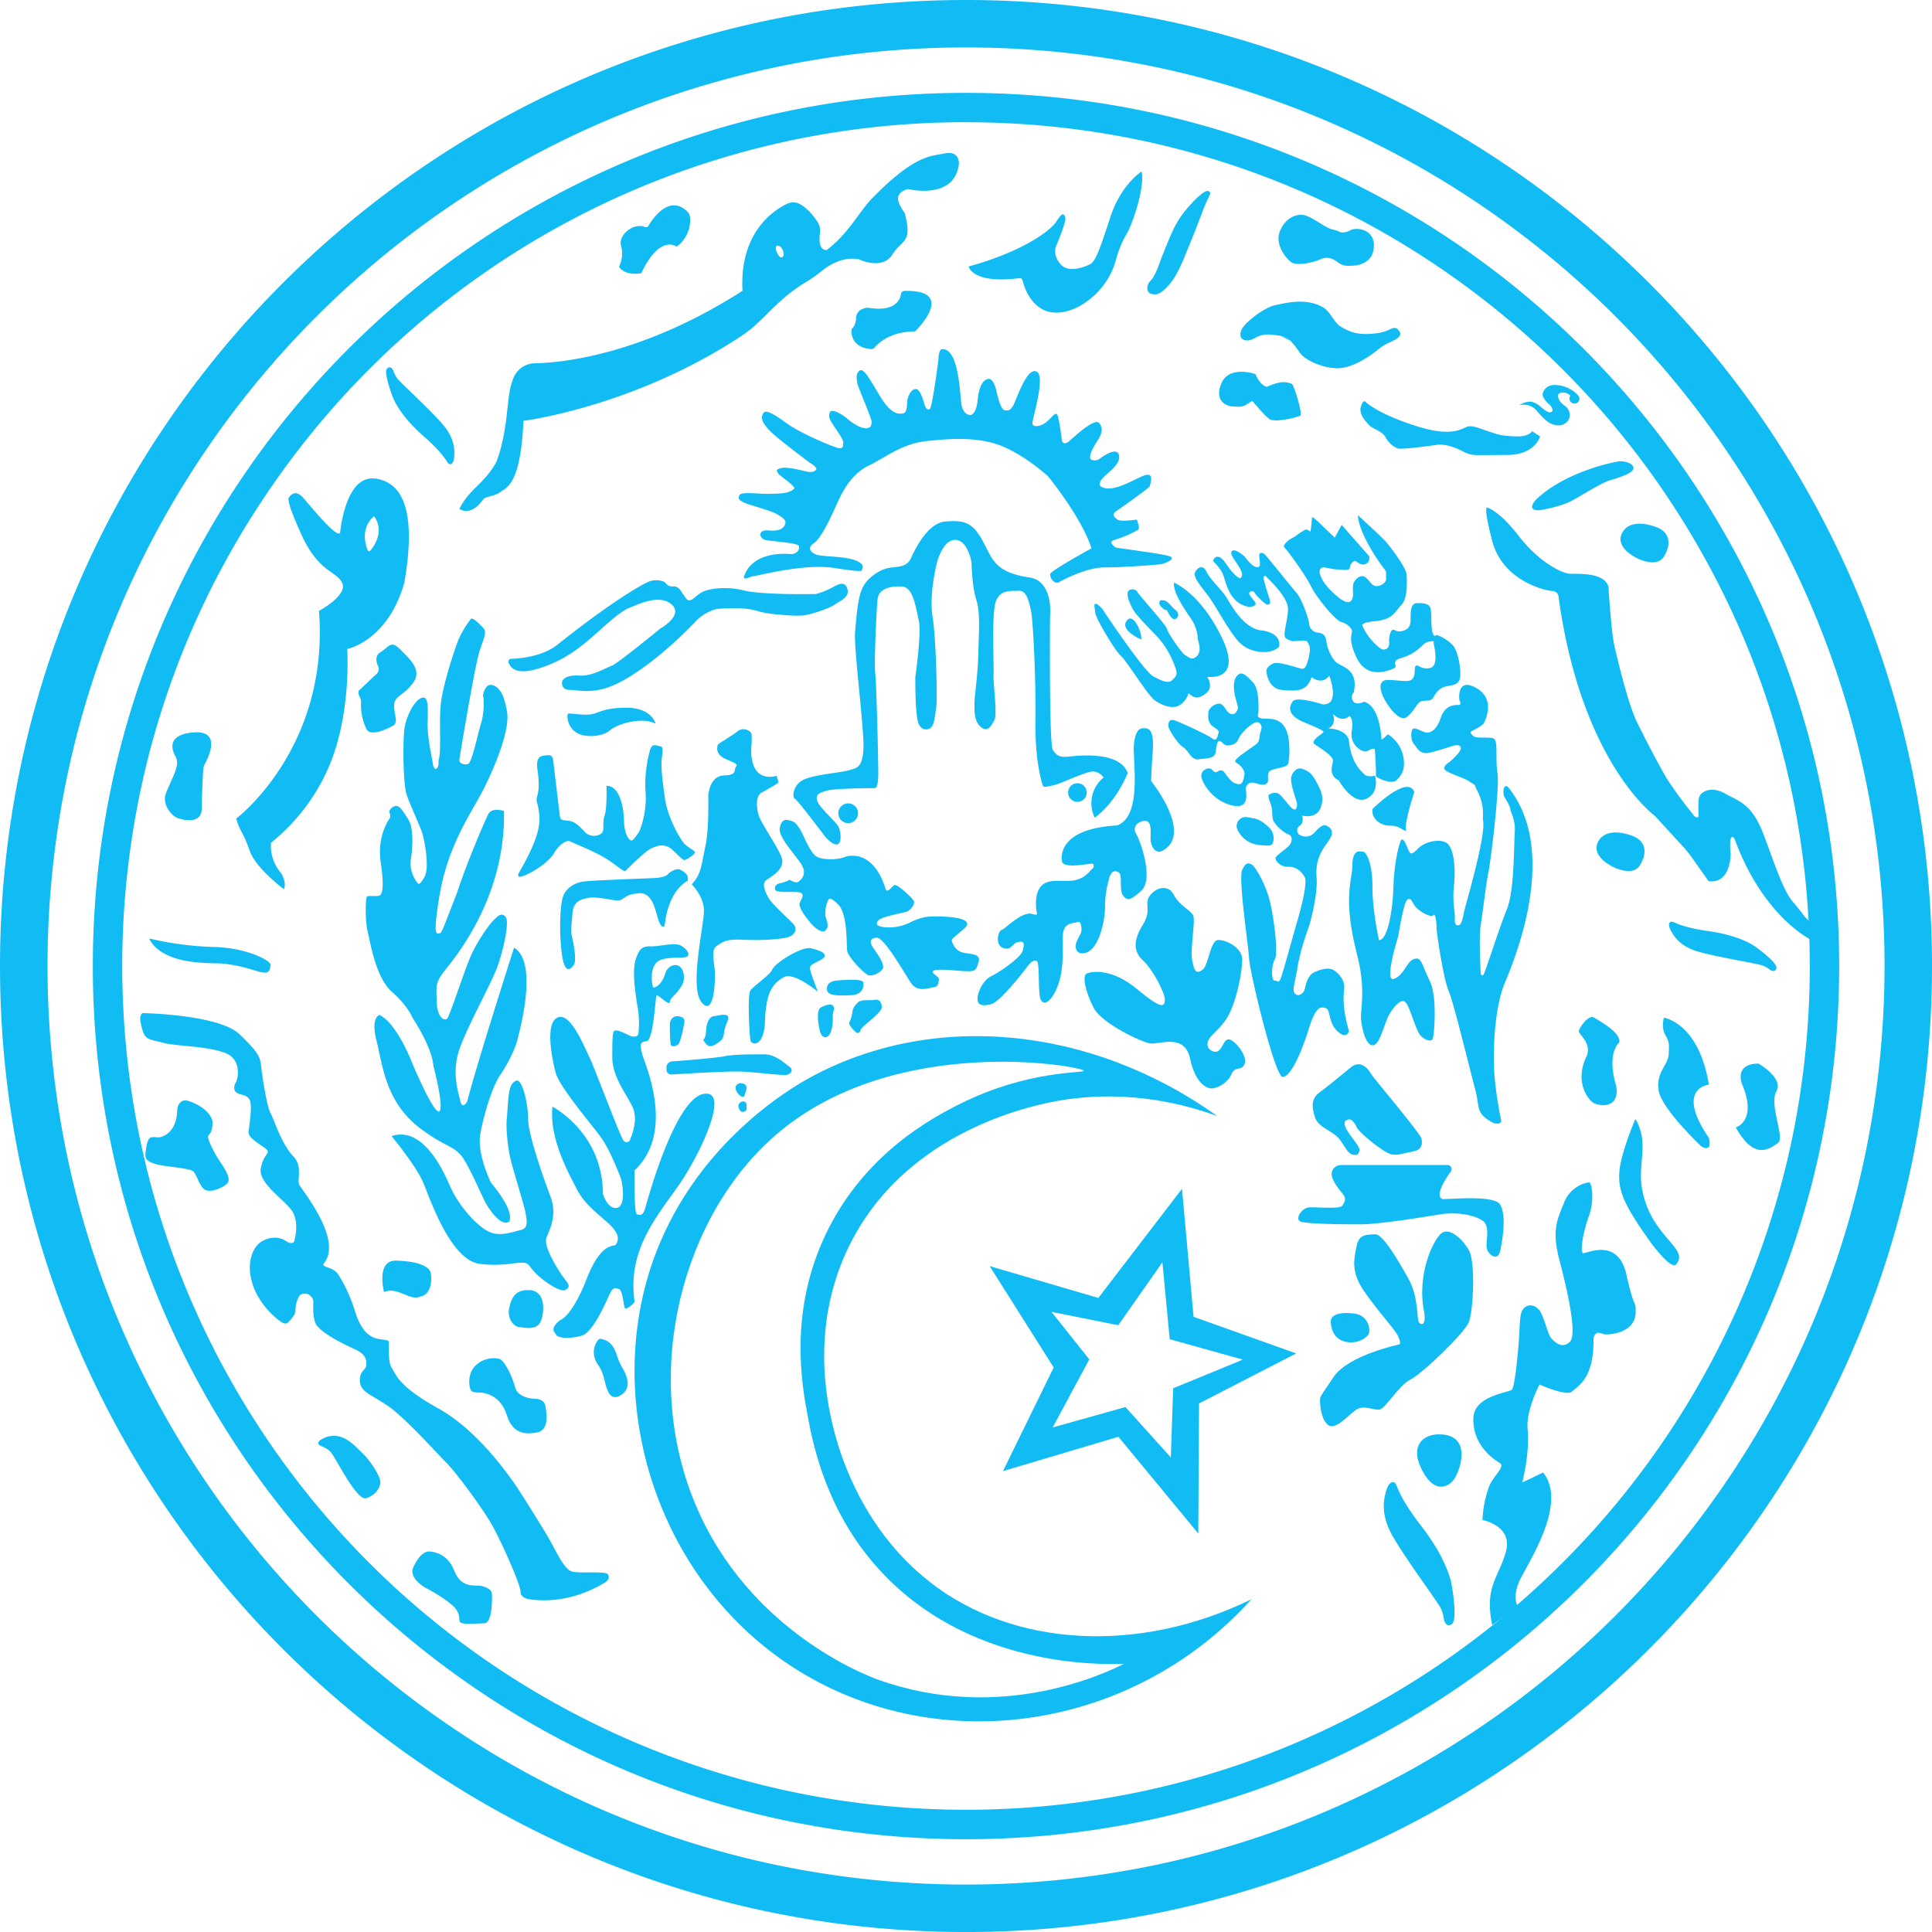 <svg id="Layer_1" data-name="Layer 1" xmlns="http://www.w3.org/2000/svg" viewBox="0 0 1017.8 1017.8"><defs><style>.cls-1,.cls-2{fill:#11bcf4;}.cls-2{stroke:#11bcf4;stroke-miterlimit:10;stroke-width:8px;}</style></defs><title>logoRebAlger</title><path class="cls-1" d="M772.48,255.8c-1.22-.8-3.33,1-4.17,1.64a42.65,42.65,0,0,0-5.36,5.22,52.26,52.26,0,0,0-8.45,11.75c-1.76,3.56-3.29,7.24-4.79,10.92-1.31,3.25-2.64,6.52-3.79,9.83,0,0-2,5.58-4.17,7.74a5.52,5.52,0,0,0-1.7,3.74c-.08,1.78.73,3.63,4.5,3.4,2-.12,4-2,5.34-3.29a30.49,30.49,0,0,0,4.94-6.36A81.85,81.85,0,0,0,760,289.46c2.21-5.38,4.42-10.76,6.52-16.17,1.57-4,3-8.13,4.77-12.12.15-.34.31-.69.48-1,1.65-3.22,1.85-3.62.75-4.33" transform="translate(-135.63 -155)"/><path class="cls-1" d="M737,245.36s-10.75,6.74-16.35,23.81-7.45,22.41-10.32,24.81c0,0-11,6-16,.21s-1.88-10.59-1.88-10.59,4.36-10.56,4.43-13.14-1.4-2.51-1.4-2.51-.57-.58-3.33,3.73c-3.22,5-17.82,15.85-46.22,23.7,0,0,1.61,9.46,27.32,6.08.91.21,1.4,2.36,1.4,2.36S680.08,327.54,703,317a41,41,0,0,0,13.94-11.7,38.9,38.9,0,0,0,6.62-13.57,57.94,57.94,0,0,1,4.93-12.38c3.23-4.52,10.5-25.6,8.53-34" transform="translate(-135.63 -155)"/><path class="cls-1" d="M610.28,309.9c-.5,3.14-3.23,9.53-17.23,7.24a1.7,1.7,0,0,0-.45,0c-1.18.07-6,.7-6,5.86a1.53,1.53,0,0,1,0,.3c-.41,2.72-1.21,3.91-1.76,4.42a2,2,0,0,0-.66,1.41c-.06,2.55.76,9,10.39,9.77a2,2,0,0,0,1.69-.72c1.84-2.2,8.08-8.31,20.62-8.57a2,2,0,0,0,1.43-.61c3.4-3.54,19.24-21.26-6.06-20.76a2,2,0,0,0-2,1.68" transform="translate(-135.63 -155)"/><path class="cls-1" d="M547.62,290.54c-1.34.91-3.81-4-3.22-5.44s2.58,0,2.58,0c1.72,2.27,2,4.52.64,5.44m85.14-54.64c-6.83,1.49-15.21.54-37.82,23.71-6.59,6.75-12,18.06-23.71,27.06,0,0-5,1.22-3.61-9.08a8.49,8.49,0,0,0-1.28-5.66c-3.47-5.37-6.88-8.07-9.35-9.43a7.31,7.31,0,0,0-6.66-.17c-7.19,3.42-25.16,15.09-23.55,45.88-53.35,34.2-96,37.93-109.45,38.17a12.26,12.26,0,0,0-10.94,7.15,33.56,33.56,0,0,0-2.38,8.29c-1.37,8.21-1.62,22.77-6.9,36.56-6.3,11.48-14,13.92-19.49,24.67,0,0,5.74,4.59,12.48-4.87,1.22-1.72,5.95-1.58,9.18-4s10.61-3.8,12.12-37.47c0,0,58.37-7.33,115-44.85,12.31-8.17,17.28-18.3,34.09-28.43a66.15,66.15,0,0,0,7.81-5.5c4-3.28,11.52-8,19.87-6.3,0,0,12.1,5.92,17.48-2.42s10.81-6,6.58-22c0,0-4.59-6-3.3-9s5.17-3.59,5.17-3.59,24.3,6,26.67-13.12c0,0,.86-7.53-8-5.59" transform="translate(-135.63 -155)"/><path class="cls-1" d="M492.07,284.94s-8.72-6.88-18.61,14c0,0-8.5,1.72-11.73-3.44a15.23,15.23,0,0,0,1.08-11c-1.61-5.9,6.84-12.39,12.61-9.9a1.44,1.44,0,0,0,1.8-.62c2.46-4.12,11.08-16.68,20.47-7.56a5,5,0,0,1,1.47,3.22,17.3,17.3,0,0,1-7.09,15.34" transform="translate(-135.63 -155)"/><path class="cls-1" d="M343,350.71a3.11,3.11,0,0,0-.27-.68c-.49-.86-1.69-2.48-3.22-.84-2,2.16,3.19,15.35,3.19,15.35s3.12,8.89,15.89,20.08,12.33,14.63,13.91,14.91,2.29-1.71,2.44-4.44.28-8-4.45-14.49-22.37-22.52-25.39-26a13.09,13.09,0,0,1-2.1-3.93" transform="translate(-135.63 -155)"/><path class="cls-1" d="M1067.64,665.63a2.71,2.71,0,0,0,.6.42c.88.46,2.79,1.17,3.23-1.07.58-2.92-11-11.21-11-11.21s-7.48-5.8-24.56-8.22-18.56-5.57-20.08-4.94-1.06,2.72.28,5.1,4.08,6.95,11.66,9.8,31.49,6.7,36,8a13,13,0,0,1,4,2.17" transform="translate(-135.63 -155)"/><path class="cls-1" d="M896.24,1007.61a3.89,3.89,0,0,0,.19,1c.41,1.25,1.57,3.68,4.05,2,3.25-2.24-.11-20.83-.11-20.83s-1.76-12.43-15.74-30.49S872.15,936.8,870.13,936s-3.52,1.6-4.45,5.1-2.54,10.36,2,20.06,23.72,35.44,26.8,40.75a16.93,16.93,0,0,1,1.74,5.7" transform="translate(-135.63 -155)"/><path class="cls-1" d="M331.51,444.07s-1.57,2.58-2.29.5c-4.52-11.83,3.44-17.64,3.44-17.64,6.17,8.39-1.15,17.14-1.15,17.14m1.58-36.93c-15.7-1.94-18.29,28.61-18.29,28.61-1.86,2.94-15.91-14.56-19.5-18.58s-6.06-1.91-7.13-.53c-.47.62-2.62.53,6.41,20.33S313.37,455.9,316,462.35s-12.33,14.48-12.33,14.48c5.59,72.29-43.57,109.4-43.57,109.4,1.8,6.87,3.28,6.1,7.16,17.16,3.15,9,17.91,20.05,17.91,20.05s1.72-2.79-1.29-8.28A21.88,21.88,0,0,1,278.38,599a104.12,104.12,0,0,0,31.84-43.32c10.61-27.82,8.31-58.8,8.31-58.8s21.37-4,30.12-35c6.17-35.71.15-52.85-15.56-54.78" transform="translate(-135.63 -155)"/><path class="cls-1" d="M334.05,510a3.39,3.39,0,0,0,.78-4c-1-2.17-1.85-5.47,1.27-7.43,4.95-3.13,5.38-6.46,10.54-1.3s11.51,10.87,6.57,17.54-9.47,6.67-9.9,11.18,2.36,9.58-.43,11.19-12.26,6.35-14.31,1.72a30,30,0,0,1-2.73-14.17,4.35,4.35,0,0,0-.51-2.15c-.62-1.18-1.41-3.14-.41-4,1.52-1.33,6.29-6,9.13-8.59" transform="translate(-135.63 -155)"/><path class="cls-1" d="M228.84,557.76a6.81,6.81,0,0,0-.8-4.33c-1.9-3.4-4.69-11.27,9.18-12.56,14.92-1.38,8.74,12.13,6.36,16.52a7.29,7.29,0,0,0-.88,3.09c-.23,3.88-.75,13.39-.75,20.19,0,8.61-9.18,6.49-12.76,5.31-2.46-.82-8.75-6.89-6-13.48,3-7.23,5-10.49,5.68-14.74" transform="translate(-135.63 -155)"/><path class="cls-1" d="M693.14,461.92s13.76-8,24.38-8,28.11-1.43,29.83-1.72,7.74-2.59,4.87-4-29.35-4.58-29.16-4.87-4.49-2.87,0-4a57.89,57.89,0,0,0,12-5.16c1.44-.86-.57-5.45-.57-5.45s-8.42,1.29-10.14,0-3.34-2.73-.65-4.48,17.75-12.52,17.64-13.05,2.69-7-1.94-6-18,10.65-24.2,5.81c0,0-1.07-1.9,1.94-4.77s9.32-7.17,7.88-11.76-10.18,2.3-10.18,2.3a4.44,4.44,0,0,1-4.15.43c-2.16-1,.42-5.88,3.29-10.33s2.15-6.74,1.29-8.17-1.9-4.54-16.69,9c-3.12,2.15-3.55-.7-3.55-.7s-1.45-12.63-2.58-13.76-3.17,2.31-6,4.41-6.94,2.69-6.94.21,7.48-25.76,1.83-27.27-11.13,18.18-12.53,18.94c-1.2,1.66-2.06,1.77-2.89,1.63s-2.76,1.91-5.61-11.21c-2-7.15-4.73-5.11-4.73-5.11s-3.87.43-4.89,10.76c-.65,7.26-3.45,8.12-3.88,8.07s-3.66-.27-4.62-5.33-1.18-30.35-10.5-29.36c-1.66.53-1.66,5.27-1.66,5.27s-3.28,25.92-4.68,26.35-2.09-.7-2.63-2.31-2.1-8.5-4.79-8.34-4.41,4.95-4.41,6.78-.16,5.81-2.15,6.08-6.08.86-11.83-8.61-8.82-15.38-11-14-1.66,4.62-1.23,6.83,7.76,18.91,7.54,20.34-.21,2.95-2.51,3.23-6.59-1.72-10-4.73-8.75-5.74-9.54-3.66-.29,3.52,1.58,6.38,5.66,8,5.52,9.69,0,3-2.08,2.86-20.08-7.6-27.54-13-11.4-7.6-12.62-5.37-.86,4.66,3.52,9.17,21.22,16.93,21.22,16.93,4.09,2.36,3.16,3.58-2.58,1.36-4.38,1.08-10.18-2.73-13.7-2-2.72,1.58-1.86,2.94,10.18,7.24,8.18,8.1c-1.94,2.08-6.24,2.44-9.83,2.51s1.51-.07-3.58.08-14.34-1.37-15.28.79.51,2.86,2.73,3.94,13.62,3.94,17.14,6,5,3.37,4.23,5.31-2.51,3.8-8.61,3.23-5.16,4.37-1.43,5.09,17.42,1.57,17.28,3.15c.9,2.47-2.15,4.34-4,4.23s-20.11-2.08-24.95,11.9c.1,2.27,2.9-.1,5.37-.32s26.36-6.67,41.95-4.3,14.63,1.72,15,.75,1.4-3-4.19-4.95-16.78-1.71-19.9-2.79-4.84-3.66-1.61-5.81,7.2-9.36,11.18-18.29,8.18-17.74,17.64-22.66c8.07-3.69,17.54-11.65,30.66-13.05s28.39-2.47,41,3.12S687.83,406,687.83,406s17.64,21.62,22.81,37.87c0,0-21.52,11.83-21.73,13.44s1.14,4.91,4.23,4.66" transform="translate(-135.63 -155)"/><path class="cls-1" d="M577.26,583.43a5.2,5.2,0,1,0,5.2-5.2,5.2,5.2,0,0,0-5.2,5.2" transform="translate(-135.63 -155)"/><path class="cls-1" d="M698.33,572.51a4.9,4.9,0,1,0,4.9-4.89,4.91,4.91,0,0,0-4.9,4.89" transform="translate(-135.63 -155)"/><path class="cls-1" d="M596.47,570.2s-20.36,0-25.09,1.29-6.46,2.37-5,5.92,9.46,10.29,10.9,13,1.72,7.89,0,9.18-5.45-1.86-7.32-4.3-14.2-18.93-15.63-19.51-1.15-7.74,5.31-10.32,18.14-3.3,22.84-4.59,7.27-1.44,8-10.76-5.23-53.92-4.37-62.53,1.29-17.21,3.87-22.8,9.25-9.68,13.55-10.54,9.68,0,12-5.17,9-18.71,18.28-19.36,14,.08,19.44,10.11,6.31,16.78,25.38,19.51c12.19,2.59,10.18,20.37,10.18,20.37s-.57,67,1.44,70.27,3.87,4.16,8.75,3.59,26.82-2.88,30.69,8.74c0,0-5.52,14.77-17.36,23.49A17.49,17.49,0,0,1,717,564.61s-2.58-4-7.1-3-16.57,6.56-18.93,7-5.7,1.61-6,.21-4.13-11.79-3.84-34-1.33-53.32-2.29-57.73-2.26-11.08-6.35-10.86-9.68-.86-12.15,5.38-1,34-1.29,38.5,2,21,.53,24-2.8,4.73-4.19,5-6.89-1.51-6.35-12c-.43-3.87,1.62-14.2,1.94-26.78s1.18-22.49-1.08-29.58-2.47-19.69-2.47-19.69-2-11.5-8.51-11.65-9.56,11.47-9.56,11.47-4.45,16.64-2.44,29.12,2.44,44.17,2,46.9S628,536.93,626,538.36a4,4,0,0,1-4.77.22,3.41,3.41,0,0,1-.72-.78c-.61-1-2.69-.67-2.69-26,0,0,3.41-23.59,1.8-30.16s-2.8-17.2-8.72-17.63-12.26,1.07-12.9,6.34-1.94,34.21-1.3,39.26,1.51,41.63,1.51,45.39.8,15.16-1.76,15.17" transform="translate(-135.63 -155)"/><path class="cls-1" d="M565.35,467.94s-28,.58-37.71-1.86-19.08-.94-22.38,1-4.73,4.2-6.45,4.2-2.59-2.56-3.3-3.21-2-4.68-5.59-4.1c-3.34-.06-2.8-1.88-4.95-2.69a10.72,10.72,0,0,0-8.12.38c-1.75.79-15.77,7.71-47.6,33-9.39,7.46-24.74,7.42-24.74,7.42a1.67,1.67,0,0,0-.75,2.52c1,1.78,3.06,6.13,14.63,2.85s20.11-9.14,27.21-15.16,15.92-14.85,21.62-17.1,16.13-7.32,22.37-1.62-6.13,12.58-6.13,12.58-22.37,18.4-25.6,19.58-10.43,5.6-16.78,5.17-8.5,1.5-9.14,2.79-.32,4.73,3.66,4.73,11.29,2.26,21.83-1.82,28-16.72,44.64-34.21a23.59,23.59,0,0,1,11.08-6.56s12.9-1.41,20.79.86a51.81,51.81,0,0,0,9,1.79c6.75.7,13.9,1.35,18.1.36,5.49-1.29,12.16-3.76,14.42-5.38s7.1-3.55,6.78-7-2.16-4.73-5.49-3.33a16.94,16.94,0,0,0-1.75.85,41.59,41.59,0,0,1-9.62,4" transform="translate(-135.63 -155)"/><path class="cls-1" d="M689.58,846.13l35.16,7L748,820l3.85,40.52,38.53,10.74-36.71,15.11-1.24,36.41-23.9-26.54L690.19,907l19.3-35.86Zm35.23,65.77,42.1,51,.39-68.55L818.49,868l-54.08-19.28-6.08-67.46-44.09,57.51L657,822l33.73,53.41L664,930Z" transform="translate(-135.63 -155)"/><path class="cls-1" d="M727.88,1031.46c-9.49,4.79-64.88,31.6-129.71,8.39-5.8-2.08-68.2-25.58-96.16-92.29C472.87,878,495.21,795.1,544.6,752.67c62.81-54,161.72-35.86,162-33.56.15,1.27-29.55-.44-65.18,17.42-14,7-49.87,25.66-70.34,67.77-20.36,41.88-12.91,81.1-9.68,98.09,2.72,14.28,9.56,48.08,36.14,78.09,47.4,53.52,119,51.48,130.36,51M625.27,988.22c-34.55-27-46.46-65.42-49.69-77.44-3.48-12.95-13.9-54.16,6.45-97.45,30.12-64.07,101.4-76.87,112.94-78.73,36.47-5.87,66.44,2.68,81.95,8.39-66.73-47.76-150.39-55.63-215.15-20-9,5-65.59,37.22-85.19,105.84-21.17,74.13,8.79,162.66,80,206.52,74.82,46.06,176.2,31.15,238.36-37.86-58.74,28.75-125,25.76-169.69-9.22" transform="translate(-135.63 -155)"/><path class="cls-1" d="M841.57,277.2s2,1,5.31-.86,13.48-.72,12.48,9.32S847,295,847,295s-3.58.43-6-1.43-5.74-3.87-9.75-2-12.48,3.59-15.35,1.58-8.75-9.32-6-16.35,9-9.61,13.34-8.32,10.61,6.46,14,7.31a17,17,0,0,1,4.3,1.44" transform="translate(-135.63 -155)"/><path class="cls-1" d="M871.12,327.86s3.76,2.26,1.5,4.63-6.45,2.84-10.65,6.37-13.44,9.87-21,10.08-18.18-4-20.76-8.49c-1.66-2.9-5.48-8-9.68-8.5s-8.6-1.83-13.55,1-6.78.54-7,.54-2.47-2.59,1-6.78,11.83-10.22,17-11.08c3.29-.55,15.59-4.3,24.85,1.4,3.88,2.39,5.55,8,9.35,10.22,5.49,3.22,9.79,4.3,17.75,3.44s8.39-3.55,11.19-2.8" transform="translate(-135.63 -155)"/><path class="cls-1" d="M841,348.94c-7.53.22-17.32-3.76-20.76-8.49-2-2.7-5.48-8-9.68-8.5" transform="translate(-135.63 -155)"/><path class="cls-1" d="M795.68,366.55s7.25,8.92,9.47,9.61c3.94,1.22,14.05-1.43,15.49-2.15s-3.45-16.64-4.45-16.78-4-2.73-13.2,1.57c-3.72-.86-6-6.73-6-6.73s-13.77-4.88-17.92,4.87,3.29,12.56,7.19,12.2h.23c5.78,1.07,7.77-3.6,9.21-2.6" transform="translate(-135.63 -155)"/><path class="cls-1" d="M644.53,203.92c-254,0-460,205.94-460,460s205.94,460,460,460,460-205.94,460-460-205.94-460-460-460m0,15.49a447.26,447.26,0,0,1,89.59,9A441.88,441.88,0,0,1,893,295.31,445.83,445.83,0,0,1,1054.1,490.89,442.38,442.38,0,0,1,1080,574.31a448.51,448.51,0,0,1,0,179.19A444,444,0,0,1,958.83,978.21a445.06,445.06,0,0,1-141.29,95.27,442.38,442.38,0,0,1-83.42,25.89,448.51,448.51,0,0,1-179.19,0A444.29,444.29,0,0,1,209.06,753.5a449,449,0,0,1,0-179.19,441.88,441.88,0,0,1,66.87-158.92,443.59,443.59,0,0,1,368.6-196" transform="translate(-135.63 -155)"/><path class="cls-2" d="M644.53,159c-278.85,0-504.9,226.06-504.9,504.91s226.05,504.9,504.9,504.9,504.9-226.06,504.9-504.9S923.37,159,644.53,159m0,17a491.35,491.35,0,0,1,98.34,9.91,485.11,485.11,0,0,1,174.43,73.4A489.37,489.37,0,0,1,1094.09,474a485.49,485.49,0,0,1,28.42,91.56,492.45,492.45,0,0,1,0,196.69,485.11,485.11,0,0,1-73.4,174.43,489.37,489.37,0,0,1-214.68,176.79,485.27,485.27,0,0,1-91.56,28.42,492.45,492.45,0,0,1-196.69,0,485.11,485.11,0,0,1-174.43-73.4A489.37,489.37,0,0,1,195,853.81a485.49,485.49,0,0,1-28.42-91.56,492.93,492.93,0,0,1,0-196.69,485.11,485.11,0,0,1,73.4-174.43A489.37,489.37,0,0,1,454.62,214.34a485.49,485.49,0,0,1,91.56-28.42A491.38,491.38,0,0,1,644.53,176" transform="translate(-135.63 -155)"/><path class="cls-1" d="M1007.4,432.41s-12.59-5-17.1,3.12,8,13.66,8,13.66,9.89,5.06,13.66-.64,4.51-13.23-4.52-16.14" transform="translate(-135.63 -155)"/><path class="cls-1" d="M994.77,595.05s-12.58-4.95-17.1,3.12,8,13.66,8,13.66,9.9,5,13.66-.65,4.52-13.23-4.52-16.13" transform="translate(-135.63 -155)"/><path class="cls-1" d="M988,398.1s-27.1,4.59-43.31,20.22c-5.45,6.46,2.29,5.45,2.29,5.45s10.48-1.72,16.21-4.73,13.42-8.12,19.36-10.62c1.07-.44,13.63-3.51,13.63-6.73s-6.15-4-8.18-3.59" transform="translate(-135.63 -155)"/><path class="cls-1" d="M935.94,384.91s4.86,0,6.81-2.73l4.24,2.73s-2.59,9.6-16.93,9.75c-8,.08-13.15.1-16.31.09a15.51,15.51,0,0,1-7.24-1.84c-3.31-1.77-8.87-4.17-13.88-3.58,0,0-18.71,2.75-20.76,1.89a13.11,13.11,0,0,1-6.35-5.92c-1.72-3.23-6.67-4.3-8.49-6.24s-5.81-5.91-4.41-10,2.47-2.26,2.47-2.26,6.35,6.24,26.78,12.69,24.42.43,27.54.11,7.1,1.72,11.08,2.9,5.63,2.33,15.45,2.41" transform="translate(-135.63 -155)"/><path class="cls-1" d="M1088,639.51c1,.9,2.51,3.45,1.93,10.72,0,0-25.53-12.05-40.58-53.5-3.31-4-2,8-2,8s.28,16.07-11.62,14.49l-9-12.73a55.25,55.25,0,0,0-4.32-5.33l-15-16.36s-38.46-27.71-50.62-114.59c0,0,.21-3.73-3.44-3.87s-26.14-5.34-31.63-26.43-2.15-17.32-2.15-17.32,5.92,1.51,16.35,15,22.59,19.57,27,19.68,18.28-.75,20.11,7.1c.43,8.6,1.73,23.23,2.58,28.18s7.53,32.91,12.27,42.6,12.26,24.09,15.91,30.11a210.44,210.44,0,0,0,13.56,18.5c.86,1.58,2.65,2.44,3,1.44s-.72-9.47,1.08-11.55,6.3-4.44,13.33-.43,13.88,5.27,20,21.52,10.11,29.14,15.49,35.49c2.69,3.17,4.41,5.38,5.46,6.79a14.72,14.72,0,0,0,2.36,2.5" transform="translate(-135.63 -155)"/><path class="cls-1" d="M481,536.32s-1.83-8.61-15.6-8.5-14.3,3.55-20.22,3.66-10-1.08-10.43-.32-.54,5.91,3.87,9.35,14.41,2.8,18.5-.86,17.53-7.1,23.88-3.33" transform="translate(-135.63 -155)"/><path class="cls-1" d="M497.8,619.1s-9.89,4.31-12,23.24c-.36,1.27-1.87,1.81-3.43-3s-3-15.65-11.77-13.55c-5.55.43-6.57,3.39-9.15,3.6s-10.7-2.2-15.65-1.4-8.23,2.37-8.6,8.45-1.13,8.12-.27,11.78,2.63,12.69,1,15.06-4.15,4.41-5.71-2.32-2.18-23-.53-31.55c1-6.1,6.16-9.25,11.18-10s36.5-1.72,38.15-1.86,5.24-.57,6.31-1.87,4.73-3.51,6.46-2.57,4.94,2.14,4.08,5.94" transform="translate(-135.63 -155)"/><path class="cls-1" d="M486.76,717.34v1.26a2.45,2.45,0,0,0,2.61,2.45c7.34-.45,28.1-1.67,35.25-1.55,8.75.14,23.09,2.29,25.53,1.72s3.59-2.73,1.29-4.31-7.17-6.45-13.05-6.45-15.63-.14-21.22,1c-4.4.91-20.69,2.18-27.44,2.69a3.19,3.19,0,0,0-3,3.19" transform="translate(-135.63 -155)"/><path class="cls-1" d="M525.3,725.63s4.63-.32,3.44,3.65-1,3.55-2.25,3.45-6.17-5.56-1.19-7.1" transform="translate(-135.63 -155)"/><path class="cls-1" d="M526.63,735.27s-2.44.79-1.94,2.87,1.44,3,2.8,2.51,1.39-.72,1.45-2.22,0-3.52-2.31-3.16" transform="translate(-135.63 -155)"/><path class="cls-1" d="M414.62,834.66c-6.81-.38-9.46,3.16-10.75,9.47s3.15,10,5.37,10,9.54,2.43,11.55-3.73,1.58-15.35-6.17-15.78" transform="translate(-135.63 -155)"/><path class="cls-1" d="M337.93,835.66s-4.41-16.88,6.46-16.56,17.42,2.8,18.17,6.56.22,11.4-5.48,12.37c-5.49,2.69-11.73-5.48-19.15-2.37" transform="translate(-135.63 -155)"/><path class="cls-1" d="M452.19,860.33a1.47,1.47,0,0,0-1.43.53c-1.38,1.77-4.39,6.84-.05,13.15,3.91,5.68,3.07,10.43,5.79,15,1.93,3.24,5.56,2.18,8.14-.69s2.13-7.41-1.45-13.29c-3.47-5.69-2.73-13.06-11-14.7" transform="translate(-135.63 -155)"/><path class="cls-1" d="M214.39,649.87a.25.25,0,0,1,.28-.37,168.67,168.67,0,0,0,33.55,4.38c18.4.44,30.84,7.75,29.91,9.58-.43,4.73-2.53,4-4.68,3.76s-12.71-4.59-23.9-4.73c-11-.14-28.82-1.12-35.16-12.62" transform="translate(-135.63 -155)"/><path class="cls-1" d="M430.64,585.55l-3.54-29.69s0-3.3-2.73-3-6.73-.43-5.59,7.6.61,11.33-.2,14.2.49,3.44.92,7.74,2.15,10.61-10.33,32.12c0,0-2.61,4.06,3.27,1.51s12.8-7.6,15.09-11.61,6.45-7.18,8.39-6.17,14.2,5.74,20.29,9.9,8.25,6.45,9.18,5.44,10.18-10.32,13.55-11.76,5.31-1.86,8.18-.93,7.82,7.6,9.25,7.17,5.38-2.94,5.31-4-3.16-2.3-5.31-4.38-9-13.76-10.43-24.09-2.26-16.67-1.62-21.51.54-5.81-1.18-6-4.09-2.08-5.24,2.69a67.05,67.05,0,0,0-2.18,21.52c.75,7.63-1.72,18.92-4.2,22.15s-2.69,3.47-3.52,3.28-3.47-2.79-3.66-10.54-2.52-18.34-9.2-18.18c0,0,.35,11.89-1,15.65s.21,8.07-1.72,9.47a6.89,6.89,0,0,1-9.2-1.35c-3.28-3.54-5.27-5.21-8.76-5.48s-3.41-.77-3.78-1.7" transform="translate(-135.63 -155)"/><path class="cls-1" d="M531.44,548.69s.53-5.7,0-7.32-4.52-3.33-7-1.29-9.57,6.24-10.32,6.89-1.83,4.94,2.69,7.31,8,2.8,6.56,4.63,1.07,4.41-6.45,4.62S508.74,574,508.74,574s.54,17.86-1.51,26.89-1.83,14.31-7.2,20c0,0,6.52,6.28,6.45,14.09s-7.74,40-1.29,48,7.24-10.28,7.1-15.35-2.58-12.18,1-14.4,5-3.66,14.06-3.16,22.09-.21,24.88-1.93,3.3-4.24,1.22-6.53-11.19-10.18-13.19-14-3-7-1.37-8.61,11-5.73,8.46-12.41S536.17,588.56,535,583.43s-.72-9.36,1.72-10.79,8.68-4.73,9-5.52l-.93-3.45s-14.13,5.09-13.41-15" transform="translate(-135.63 -155)"/><path class="cls-1" d="M527.92,638.9s9.68,2.58,9.47-2.37-5-3-7-2.29-5.24,2.51-2.44,4.66" transform="translate(-135.63 -155)"/><path class="cls-1" d="M494.87,690.89a2.3,2.3,0,0,1,1.33,2.51c-.6,3.43-2.07,11.09-3.49,12-1.82,1.18-3.3.91-3.69,0s-.72-10.44-.34-12c.33-1.44,2-4.25,6.19-2.47" transform="translate(-135.63 -155)"/><path class="cls-1" d="M506.12,702.72s1.36-.89,1.44-4.46,1.43-7.65,4.16-7.94,9.75-2.66,7,3.15-.64,7.74-4,10.25-6,4.23-8.61-1" transform="translate(-135.63 -155)"/><path class="cls-1" d="M590.49,672.92s.86,6-6.24,6.35-13,.43-13-3.17,2.91-4.36,5.49-4.57,14.08-1.3,13.77,1.39" transform="translate(-135.63 -155)"/><path class="cls-1" d="M575.11,686.69s-.87,1.07-.76,4.95-.86,7.86-2.47,9.2-3.66.45-4.41-3-2.05-10.74.65-12.14,6.77-2.9,7,1" transform="translate(-135.63 -155)"/><path class="cls-1" d="M584.68,688.19a18.3,18.3,0,0,1-1.26,4.72c-.11.26-.23.53-.36.77-.51,1,1.6,3.36,3.4,5.08a1.43,1.43,0,0,0,2.36-.59,4.72,4.72,0,0,1,1-1.8c1.83-2,10.33-8.17,10.33-10.65s-1.08-4.51-3.87-4-7-.43-8.83,1.51c-1.54,1.63-2.47,2.66-2.79,4.94" transform="translate(-135.63 -155)"/><path class="cls-1" d="M736.81,491.89s-11.33-4.73-7.67-9.82,8.46,7.1,7.67,9.82" transform="translate(-135.63 -155)"/><path class="cls-1" d="M750.43,476.55s2.15,5.2,4.2,4.59,2.43-3.23.21-4.88-3.72-4.51-5.88-4.94-2.54.21-2.61,1.43,2.47,3.73,4.08,3.8" transform="translate(-135.63 -155)"/><path class="cls-1" d="M789.08,459.7s-2.65-.36-7.46-7.6-7.23-2.08-6.81-1.44,4.24,3.87,5.59,8.25,3.66,14.55,13.63,15.85c0,0,4.16-.43,2.87-2.44s-3.8-4.23-3.09-5.16,2-1.22,3,.42,5.73,6.1,6.59,6,1.94-.5.93-3.44S801,459.84,801.35,459s1.07-.79,1.5-.07,11.62,10.46,11.33,17.28-3.22,13.84-1,15.13,2.94,1.44,4.16,1.44,6.67-.94,7.1.43,2.22,1.72.57,8.53-3.09,5.74-5.23,5.16-10.33-3.22-12.7-2.58-4.66,2.73-4.3,4.73,1.65,9.11,8.61,9.47,12.62,1.29,15.2-6.88c0,0,5.16,4.66,9.32-.65,0,0,6.17,15.78-3.59,15.06-8.89-2.8-14.55-3.09-15.56-1.65s-5.09,6.88,6.89,11.54c10.82,4.52,9.61,4.45,8.46,5.45s-6,4-4.09,5.52,10,6.1,9.81,8.82-2.57,7.54,3.1,10.4c0,0,7.17,13,14.48,9.68S860,563.6,860,563.6s-4.44,1.36-6.17-1.29c-2.5-2.29-6.66-6.95-7.6-17.56-1.86-6-10.83-6-10.83-6s4.52-1.72,2.45-7.6c0,0,4.44,4.88,8.67,1.08,0,0,2.35.69,1.22,8.1s5.88,11.4,8,10.4,4.16-2.08,4.23-.51.79,12.9.5,13.56,8.25,4.87,10.9,2.22,5-5.95,3.38-13.12a18.22,18.22,0,0,0-7.89-11c-.29,0-3.37,3.23-3.45,2.66s-.57-17.43-9.17-19.86c-4.31,1.93-5.46.07-5.46.07a3.68,3.68,0,0,1,.08-5.09c.79-4.38.64-7.75-1.72-10.62s-5.81-3.58-7.75-5.3-4.44-6.53-5-10.83-2.8-4.37-5.09-4.73a4.83,4.83,0,0,1-3.94-4.31c0-1.72-3.52-13-6.89-16.78s-15.92-19.79-17-20.43-2.3-.65-2.44.79.86,5.23,0,6-3.3.72-7.6-5.09c-3.8-3.59-6.6-4-7-2.8s-.14,1.94,2.44,5.74,4.23,6.74,2.15,8.39" transform="translate(-135.63 -155)"/><path class="cls-1" d="M880.72,572.21s-5.16,15.49-4.44,19.93c.32,2-3.37-2.29-7.53-2.15-7.28.25-10.92-5.06-10-8.89,0,0,18.29-18.21,21.94-8.89" transform="translate(-135.63 -155)"/><path class="cls-1" d="M800.56,487.16s10.32,1,8.92,8.5c-4.4,4.73-15.81,3.44-21.29-2.58s-12.05-18.83-15.82-23.88-8.6-10.22-7.09-12.91,4.19-3.87,6,0,8.07,9.58,10.32,13.23,9.26,17,18.94,17.64" transform="translate(-135.63 -155)"/><path class="cls-1" d="M220.51,753.92s8.28-1.62,8.5-14.31c0-2.69,2.25-5.49,5.05-4.84s11.83,4.09,13.56,11c0,7.21-2.37,6.45-2.37,8.18s2.9,8,6.45,13.23,5.81,9.46,3.34,11.61-9.15,5.06-12,2.59-3.66-7.64-5.7-9.36-14.74-2.37-19.26-3.66-6.23-2.48-5.81-5.92.87-7.85,3.13-8.28,3.53.4,5.16-.21" transform="translate(-135.63 -155)"/><path class="cls-1" d="M210.94,688.73s40,.65,50.95,11.19,10.75,12.26,11.4,17.64,2.89,20.22,4.88,23.88,5.63,16.11,12.11,22.88c4.88,5.09,1.72,12.08,3,14.77s23.45,29.36,12.8,41.62c0,0-.64.59.59,1.35s5.17,1.24,7.21,4.41a80.25,80.25,0,0,1,8.77,19.36c3.17,10,7.37,13.82,12.9,14.63s4.74.64,4.9,2.09-.54,10.17,1.61,13.18,2.85,9.27,24.37,21.18,37.86,36.57,39.29,38.28,16.49,25.53,19.94,31.84,7.31,14.49,11,15.78,17.5-.29,19.07,1.44-.14,3.87-1.86,4.73-17.78,11.47-39,8.6c0,0-5.16-.57-5-4s-10.61-27.68-15.77-36.43-18.22-26.39-22.81-31S349.37,902.21,340.47,896s-14.48-7.31-15.2-12.9,3.3-6.6,3.3-8.75.65-5.52-6-8.54-19.22-9.32-20.87-14-.79-10.11-1.07-11.76-2.66-3.87-4.23-3.51-2.8-.65-4.31,3.87.15,5.38-2.36,8.6-3.3,4.09-6,2.37-11.9-9.32-15.2-20.36.36-19.22,4.95-22,9.75-2.44,12.91-.14c0,0,4.23,2.86,4.51-1.15,0,0,2.66-9.47-1.86-15.42s-17.5-14.34-16-21.87,4.66-7.53,3.37-9.47-10.11-5.94-9.82-9.6,2.36-14.7.28-17.43-4.59-1.79-6.67-3.37-.93-4.52-.28-5.38,4-12.26-6.39-15.77-25.74-3.3-31.69-5-9.38-1.29-10.86-5.88-2.39-9,0-9.9" transform="translate(-135.63 -155)"/><path class="cls-1" d="M307.6,912s-4.73,1.73-4.3,3.45,3.86,1.48,6.56,4.52,13.66,25.92,18.71,24.3,7.64-5.8,7.42-8.82-4.94-10.65-9.57-15.06-10-11-18.82-8.39" transform="translate(-135.63 -155)"/><path class="cls-1" d="M397.63,892.39a14.71,14.71,0,0,0-9.86-3.79c-1.67,0-3.37-.24-3.91-1-1.18-1.62-2.12-8.34,1.86-12.73a13.64,13.64,0,0,1,12.77-4.06c3,.76,7,9.36,8.5,15s9.35,6.13,11,6.13,4.62.86,5.05,4.09,2.26,12.47-4.73,13.66-10.86-.32-13.77-4.84c-2.24-3.49-2-7.93-6.88-12.44" transform="translate(-135.63 -155)"/><path class="cls-1" d="M360.19,991.7s-9.6-5.09-6.8-11.11,5.87-8.54,8.74-8.25,9.47,1.51,12.91,10.33,10.18,7.38,13,7.67,6.31,1.65,6.67,3.87.29,15.71-3.73,15.92-11.69.72-12.84-.43.36-3.51-2.43-7.17S363,993,360.19,991.7" transform="translate(-135.63 -155)"/><path class="cls-1" d="M695.14,609.07s-4.58-17.36,29-19.22c13.62-5,8-35,8.89-42.88s3.3-8.32,5.16-8.32,5.59-.43,4.73,11.9-.86,15.92-.86,15.92S764.27,594,748.35,603c-4.3,2.58-6.74-2.72-6.59-6.88s.28-8.18-2.44-8.61-7.75,2.3-5.17,6.74,9.19,23.93,2.87,29.83c-5.52,5.17-7.78,5.9-10,2.3-1.64-2.73-.21-9.75-1.64-11.33s-4.15-1.89-5.31,2.3a53.47,53.47,0,0,0-2.3,15.77c-.14,8.17-3.46,21.43-9.68,23.66-4.61,1.66-5.88-1.57-5.81-3.29.13-2.87,2.73-6.17,3-7.75s0-5.88-2.1-5-6.58.07-7.51,5.74,2.22,23.09-6.38,34.49c0,0-3,3.94-5.1,1.22s-.5-20.15-2.43-20.94-3.8,1.36-5.24,3.37-14.05,18.28-18.86,19.43-7.38.5-7-3.51,3.3-9.47,7.38-11.4,15.64-9.83,16.42-13.41,1-5.09-2.22-4.52-3.51,3.73-6.45,3.52-4-1.8-4.38-3.88.43-5.59,2.15-6.09,11-10.47,16.42-8.11c0,0,2.3.72,1.94-.5s-2.44-13.55,5.09-16.28,15.85,2.8,23.52-6.74c1.69-.93,1.54-2.79.61-3.12s-15,2.87-16-1" transform="translate(-135.63 -155)"/><path class="cls-1" d="M403.72,798.66s4.31-4-9.46-20.65c-4.59-10-6.74-19.07-5.6-25.67s5.46-23.61,10.48-31,8.31-15.16,9.17-18.89,11.19-40.44-1.86-48.19c0,0-20.51,64-24.67,81-2.15,3.48-3.3,1.91-3.87-1.11s-4.74-14.19,0-27.1,16.64-34.13,19.79-42.88,6.45-23.66,4.3-26.11-3.73-.8-6.17,1.54-9.18,11.66-12.76,20.41-10.33,29.54-11.76,31.41-5.45-.43-5.59-8.61-1-9.75,3.87-16.06,32.48-38.14,31.55-84.54c0,0-6.25-2.08-8.19,1.57s-11.46,25.92-16.73,42.06c-6.45,16.46-8,21-8.82,20.76s-3.23,2.69-1.83-8.82,3.34-22.81,8.61-35.71,10.31-20.33,14.89-28.83,15.44-32,13.72-43-5-13.88-8.28-14.42-4.73,5.28-4.3,6.35.52,8.61-1.14,13.88-4.78,20.65-6.83,21.4-4.73-.43-4.62-2,8.07-49,10.44-56.68,4.19-10.54,2.36-12.69-5.81-6-6.67-5.06a48.89,48.89,0,0,0-7.63,13.67c-2.26,6.66-7.64,22.69-8.4,32.58s.49,24.58-1.07,28.13c0,0,.41,4.36-1.51,4.64-1.48.23-1.79-5-1.79-5s-2.72-11.47-2.44-20.07.22-13.84-3.51-12.19-7.39,9.25-8.53,14.91-.93,29.69.85,35.5,7.32,16.85,8.61,21.58,3.52,17.67.93,22.21-3.15,3.82-3.8,3-4.37-5.81-3.37-12.33,1.51-16.64-1.5-21.23-4.81-8-7.53-6.52-2.37,3.15-2.37,3.15a3,3,0,0,1,0,3.44c-1.27,1.8-6.36,10.33-4.5,22.67s.91,16.7-.4,17.49-5.83.07-6.77.58-1.07,13.12.29,18.5,4.16,24.16,12.76,31.76,10.4,13,11.26,14.27,10.11,15.71,10.61,24.81c0,0,5.53,20.66,3.3,23.74S354.39,719,352.74,714.91c0,0-7.82-20.58-17.07-25.17,0,0-4.95.64-1.65,13.69s4.74,33.42,24.88,47.4c10.69,7.75,14.85,7.68,19.22,12.41s11.69,23,14,26.6,7.45,11.19,11.61,8.82" transform="translate(-135.63 -155)"/><path class="cls-1" d="M363.92,572c-1.91,0-2.5,5.88-1.21,7.32s2.72,1.22,3.15-1.22.65-4.81,0-5.31-.57-.79-1.94-.79" transform="translate(-135.63 -155)"/><path class="cls-1" d="M338.47,631.87l16.2,40.88s.86-13.92,0-16.36-16.2-24.52-16.2-24.52" transform="translate(-135.63 -155)"/><path class="cls-1" d="M341.91,753.49s13.12,15.92,16.78,24.74,14.41,40.66,29.69,42.59,23.15-2.76,25.85.68a51.17,51.17,0,0,0,3.83,4.48c5,4.95,13.17,9.83,15.28,8.65,4.16-2.32.59-4-2.85-9.56s-8.5-14.2-6.94-18.18,5.81-11.72,2.1-21.51-11.78-32.65-11.78-40.71-3.05-21.5-6.25-20.35c-4.57,1.63-4,9.27-5,19.92-.52,5.46.53,15.06,1.82,20.76s7.53,25.6,8.07,29,1.72,8-2.37,8.92-10.54,3.66-16.45,1.19-16.14-13-21.19-24.74S357,748.54,341.91,753.49" transform="translate(-135.63 -155)"/><path class="cls-1" d="M962.37,359.82a12.79,12.79,0,0,1,4.85,3.8,2.34,2.34,0,0,1-.15,3,2.41,2.41,0,0,1-1.73,1,2.55,2.55,0,0,1-1.79-.52,2.79,2.79,0,0,1-1.07-1.63,2.42,2.42,0,0,1,.44-2,5.45,5.45,0,0,0-4.07-1.67c-1.88.05-2.66.84-2.35,2.39a6.23,6.23,0,0,0,2.14,3.5,18,18,0,0,0,1.47,1.21,6,6,0,0,1,2.47,4.12,5.21,5.21,0,0,1-2.55,5.09c-1.95,1.31-4.35,1.34-7.21.11q-2.9-1.23-7.28-6.45a9.48,9.48,0,0,0-5.41-3.42,11.06,11.06,0,0,0-4.18.1c2.5-1.48,4.71-2.07,6.63-1.79a11.37,11.37,0,0,1,4.36,2.34q.63.57,2,1.65,2.58,2,3.92,1.39c.8-.34.9-1.13.29-2.36a8,8,0,0,0-1.44-1.73,10.69,10.69,0,0,1-3.24-4.21q-.6-1.85,1.24-3.91c1.15-1.43,3.06-2.09,5.7-2a17.84,17.84,0,0,1,6.92,1.9" transform="translate(-135.63 -155)"/><path class="cls-1" d="M1035.9,726.38s-18.07,1.72,0,28.11c2,8.32-4,4.45-4,4.45s-21.16-19.94-22.52-29.62,5-13.05,5.31-18.79.43-6.45-1.79-10.39-.72-9-.72-9,18.29,2.37,23.73,35.28" transform="translate(-135.63 -155)"/><path class="cls-1" d="M1050.1,748.9s11.76-3.26,3-23.43c-3-11,9-10.13,9-10.13s13.38,7.6,9.34,14.62,4.84,24.67.76,27.25-12,9.9-22.15-8.31" transform="translate(-135.63 -155)"/><path class="cls-1" d="M988.72,704.15s-7,5.17-1.58,23.38c1.58,11.9-8.75,10-11.61,8.75s-11-11.19-3.88-25.25c2.44-6.88-4.59-11.18-4.3-12.9s5.16-9,8.18-7,13.91,7.6,13.19,13" transform="translate(-135.63 -155)"/><path class="cls-1" d="M997.18,744.45s-7.56,17.43-8.43,27.54,2.19,17.64,17,38.29c11.41,14.63,12.62,11.35,13.56,9.89,5.38-8.31-15-14.34-18.86-40.3-1.82-12.1,4-23.37-3.3-35.42" transform="translate(-135.63 -155)"/><path class="cls-1" d="M893.06,910.64c-7,.19-14.73,5.27-8.82,17.74s12.69,10.87,16.46,7.1,11.83-25.38-7.64-24.84" transform="translate(-135.63 -155)"/><path class="cls-1" d="M921.74,1011.13l13.48-10s-2.83-3.69.33-12,26.78-41.2,13-58.41c0,0-10.18,5-10.75,5.09s3.51-12.26,2.72-26.75c-1.57-10.32,6.17-24.67,6.17-24.67S961,890.88,963.91,888s11.62-6.6,11.19-28.11c1.29-4.3,3.58-2.44,5.59-2s16.63-.28,16.63-11.75c0-6.89-.43.28-4.87-19.66s-21.08-10.9-22.81-11.32-.14-10.9,3-19.36,1.58-18.22,0-17.93a17.07,17.07,0,0,0-13.12,10.9c-3.65,9.17-6.52,14.34-2.22,30.69s9.18,38.43,5.45,42.3-7.46.87-9.75-1.57-4-12.77-7-15.63-6.17-2.15-7.89,0-1.72,5.73-2.15,13.76-2.29,27.4-3.87,28.83-19.51,3.16-20.22,14.34,6,19.36,13.48,24c4,1.87-3,6.72-5.31,12.77a59.23,59.23,0,0,0-3.44,17.49s16.21,3,12.34,16.78-11.41,18.35-7.18,38.65" transform="translate(-135.63 -155)"/><path class="cls-1" d="M479.81,675.27s4,0,6.41-7.75a5.85,5.85,0,0,1,3.9-3.92c5.25-1.5,7.27,6.17,4.75,10.5-3,5.17-6.26,6.46-6.36,8.82s-6.34-4.22-7-3.5-1.51,23.94-5.38,24.16-3.23,2.57-2.15,6.88,17.86,40.66-4.09,61.1c0,15.92.21,23.23,1.51,23.23s2.79,1.51,4.3-3.87,15.63-56.58,30.4-59.59-1.57,31.86-13,48.2-26.88,34-23.23,60.44c0,0,.42.53-.54,1.66s-4,3.55-4.57,2.37-1.08-8.87-2.85-9.79-3.06-1-4.41,1.18-8.78,21.57-15.67,23.36-12.33,1.08-13.27-.64-3.29-2.94,1.87-7.46c0,0,6.31-1.51,14.27-21.94s14.77-16.42,15.56-18.29,2.8-4.76-4.52-11.3-12.55-10.36-16.42-18S424.84,754.8,426.67,738c0,0,26.46,13.54,26.57,45.91,0,0,2.33,8.08,7.27,7.43s3.16-12.91,2.16-15.64-5.74-14.91-10.33-21.36-21.94-26.6-23.95-34.14-5.81-26.53,1.15-29.25,14.56,17.06,16.7,21.22,16.72,43.24,18,43.89a2,2,0,0,0,3.38-.78c.6-1.83,4.53-10.28,1.15-17.28s-10.58-15.93-10.58-25.93,0-14.23,1.61-14.22,3.55.77,6.78,2.39,5.27.75,5.38-.76a50.32,50.32,0,0,0-.54-14.58c-1.4-8.65-2.83-19.41-.65-25.22,1.45-3.87,2.63-6.34,7.47-6.13s12.93-2.37,16.19-.32c3.34,1.75,5.38,5.27,2.42,6S484,658.56,481,662.6s-1.93,10.88-1.23,12.67" transform="translate(-135.63 -155)"/><path class="cls-1" d="M542.89,674.67c-.24.42-.49.83-.75,1.22-1,1.5-3.17,6-3.5,16.94-.43,14.19-7.1,12.68-7.63,10.42s-1.83-24.09,0-26.56,10.32-8,11.61-11.14,15.28-12.2,20.33-11,10.22,3.33,5.06,6.13-6.24,2.69-5.38,5.92,3.86,10.86,3.86,10.86-12.79-10.76-18.06-7.64c-3.68,2.18-5,4-5.54,4.87" transform="translate(-135.63 -155)"/><path class="cls-1" d="M551.8,618.53s3.09,2.22,4.73.79,4.45-4.16.94-9.47-11.91-14.05-11.05-18.57,2.87-4.73,5-4.09,2.8.36,5.23,3.95,5.67,13.69,9.76,15.42,11.69,1.22,14.91-.29c0,0,14.06-5,20.94,17.28,1.15,2.15,3.16-1.75,4.66-2.29s10.13,7.32,10.27,8.82-1.67,4.42-4,5.22-13.47,2.56-15.08,4.84.32,2.8,2.93,3.26a24.94,24.94,0,0,0,14.36-2.61c6.29-3,9-3,14.2-3s20.41.73,14,6.37-7.09,5.38-6.3,7.24,2,4.7,6.09,5.53,9.14.5,7.75,4.91-1.4,5.16-8,4.73-15.23-1.4-16,.11,3.45,2.54,3.12,4.48-.18,3.55-3,4-8.28,2.55-11.55-2.08-14.05-24.23-18.28-24.09-3.3,3.16-1.79,5.34,6.23,8.57,5.09,10.86-5.17,4-7.32,3.66-11-9.68-11.47-12.91.36-19.46-4.8-24.5-4.88-2.31-5.24-2.1-2.37,6-1.08,9.54,1,4.8-.36,6.31-4.87-.65-7.17-3.23-7.46-9-6.31-11.47,2.44-4.16.51-5.16-12.41.35-13.34-1.44.57-3.3,2.51-3.58a24.38,24.38,0,0,0,5.16-1.87" transform="translate(-135.63 -155)"/><path class="cls-1" d="M847.78,846.85s-11.3-1.4-11.08,4.52,3.44,10.21,9.35,10.75,10.12-2.9,10.76-4.62.22-10.22-9-10.65" transform="translate(-135.63 -155)"/><path class="cls-1" d="M873.05,863.2s-27.1,5.6-34.85,17.21-7.31,9.88-7.1,14.09,2.16,13,7.1,11.73,10.24-8.61,13.83-9.47,7.25,1.07,10.27.86,10.11-12.77,16.35-15.85,28.39-24.38,30.76-30.19,3.66-31.83,0-38.07-10.33-12-14.42-8.82-13.33,21.65-9,42c1,7.19-2.2,6.54-3.06,4.44s-.17-13.12-5.11-22.08-13.63-24-17.64-23.81-8.61-.29-9.83,6-3.37,13.12,3.44,23.3S870.26,855,872,858.61s1.07,4.59,1.07,4.59" transform="translate(-135.63 -155)"/><path class="cls-1" d="M883.81,776.72H852.94s-.54,13.34,13.66,11.94,15.38-4.3,17.21-11.94" transform="translate(-135.63 -155)"/><path class="cls-1" d="M883.81,776.72H852.94s-.54,13.34,13.66,11.94S882,784.36,883.81,776.72Z" transform="translate(-135.63 -155)"/><path class="cls-1" d="M841.92,768.76h56.34A2.09,2.09,0,0,1,900,772l0,.07c-1.5,2-9.14,12.79-4.41,14.63,5.08,0,26.75-2.05,30.09,2.61,3.78,5.3,1.43,18.79.68,22.66s-1.38,5-3,5.06c-1.39.06-4.73-2.15-4.62-5.92s1.4-9.79-1.4-12.48-12.48-5.59-23.12-3.87S862.08,800,851.86,800s-28.82-.21-31.4-1.61,1-7,4.62-7.31,16.46,1,17.64-.87,2.37-3.43.54-5.91c-1.19-1.6-5.12-5.86-6-9.81a4.73,4.73,0,0,1,4.66-5.68" transform="translate(-135.63 -155)"/><path class="cls-1" d="M859,737.35s8.89,7.68,7.67,10.47-4.09,1.36-4.09,1.36-8-6.16-3.58-11.83" transform="translate(-135.63 -155)"/><path class="cls-1" d="M859,737.35s8.89,7.68,7.67,10.47-4.09,1.36-4.09,1.36S854.55,743,859,737.35Z" transform="translate(-135.63 -155)"/><path class="cls-1" d="M850.54,749.26s-2-5.1-4.52-4.52-2.72,2.29-.65,5.88,7.32,9.11,6.46,10.68-.14,2.51-3.44,2-4.95-6.38-8.47-9.61-10.11-5.22-11.61-10.25-2.23-9.47,2.43-12.91,10.83-8.6,16.57-13.27,9.83,2.08,10.83,3.8,26.1,31.48,26.39,33.85.86,5.74-4.73,6.74-8.68,2.58-12.34,1.08-13.86-9.23-16.92-13.48" transform="translate(-135.63 -155)"/><path class="cls-1" d="M772.3,707.16s2.59,3.16,5.17,1.44,3.15-7.46,6.59-5.74,8.9,9,7.18,12.8-4.88.68-6.89,5.27-6.55,6.79-9.59,7.41-9.34-2.25-12.21-15.73-16.35-7.2-20.94-7.9-25.53-10.45-29.83-18.77-6.16-16.93-3.66-18.07,13.13-3,26.61,8.27,14.47,9,14.55,5.52-6.2-15.8-11.52-20.68-5-10.9,0-18.93.12-10.9,3.85-15.49,9.77-5.45,12.49,0,9,8,10.17,10.9S762.55,655,763.7,661s2.29,7.17,5.45,4.88,4-15.2,8-15.63,12.91,3.87,12.91,10.18-2.87,22-7.75,30.35-12.83,11.09-10,16.4" transform="translate(-135.63 -155)"/><path class="cls-1" d="M862.08,650.23S858.63,635,858.64,622s-3.44-18.35-5-18.35-5.45-1.58-5.59,7.31-5.31,17.35,3,48.9c4.3,18.65.86,26.83,1.72,33.28s3.16,13.26,6.52,12.47,5.6-11.18,7.82-15.41,6.6-9.68,9-7.17,5.38,15.2,8.11,17.78,5.3,2.87,6.09,1.65,2.73-22.23-1.5-30.76-4.23-12.84-8.25-11.48-5.09,8.43-10.57,10.47,2.25-22.48,2.25-22.48S875.14,630,877,629s1.86-.14,3.72,2.87,8.9,6.88,10,5.3,1.72,4,1.72,6.75,3.73,27.24,6.31,33,11,40.77,13.91,51.44-.15,13,10,18.41c4.8.86,3.72-1.8,3.72-1.8A217.66,217.66,0,0,1,923,722.44c-.93-10.76-.64-35.43,5.6-50.2s28.11-70,1.43-102.69c0,0-2.12-1.64-2.34,2.07a6.4,6.4,0,0,0,.63,3.52c.88,1.38,3,4.93,3,6.3s2.8,5.18,2.3,12-.11,30.8-4.19,40.69S917.9,668,917.05,668.62s-1.4-.25-1.4-1.43-1-18.15,0-24.55,3.17-24.2,4.08-28,6.08-44.42,4.79-52.45.59-17.3-2.21-18.21-8.6.26-10.43-1.19-1.77-2.15-1.07-2.58,6.07-2.85,6.77-4.62,5.92-12.38-4.3-18.18-9.09,6.07-8.71,6.67.91,2.1-.28,2.26-7.08-.76-9.59,6.66-6,8.28-8.15,7.8-5.44-2.79-6.61-1.77-1.24,5.91.58,8,3.13,5.49,7.8,4.57,13.07-3.87,13.56-3.92,3.33-.6,3.33,1.56-5.92,7.15-5.92,7.15-4,2.37-2.47,4.14,10.22,4.3,12.48,5.92,3.39,1.66,3.65,3.11,4.75,6.82,3.82,17.14c2.37,6.86-9.35,45.89-9.89,48.8s-1.29,6.34-2.48,6.78-2.58.32-2.36-3.34-1.4-8.28-.43-17.64-.11-20.11-4.09-22.37-11.51-.43-15,3.23-4,2.58-4.95.54-2.36-6.57-3.76-5.17c-.65.65-3.59,9.84-4.13,25-.5,13.93-3.31,27.8-7.6,27.75" transform="translate(-135.63 -155)"/><path class="cls-1" d="M890.91,494.19s3.08,11.54-1.79,12.69-6.53-2.22-7.68-1.07.43,5.23-2.15,7.24-12-1-14.84.64-1.22,6.17.36,9.4,7.88,12.62,11.9,9.68,5.52-8.1,8-8.46,4.8.28,6-1.87,3.16-5,6.24-5.73,7-.5,7.82-4.45-.9-14.2-3.8-17.35c-2.55-2.77-7.89-6-9.25-5.09s-.72,4.37-.72,4.37" transform="translate(-135.63 -155)"/><path class="cls-1" d="M853.48,484.8c2.47,6.12,8.92,12.26,10.75,12.37s3.44-.87,3.23-4.09,1-7,2.58-6.24a5.79,5.79,0,0,0,4.84.43c1.94-.65,3.87-1.61,3.87-5.81s0-8.61,3.23-8.71,7,0,7.42,3.42.09,9.29.86,11.85,2,2.58,2.37,4-4.33-.27-7.21,2.58c-7.92,7.86-12.8,6.35-14.41,8.5s1.94,2.91-2.26,4.52-13.55,4.2-18.5-6.24-1.83-12.58-2.47-14.41-3.12-3.66-5.81-4.41-12.37-12.05-15.71-18.72-12.51-19-13.94-20.4,3.15-4.73,4.15-5,6.46-5,7.75-4.44,1.4,1.25,1.76.82.71-6.71.93-7.24,3.4,2.54,3.4,2.54l8.5,8.11,3.62-6.71L856.92,448s.75,2.9-1.83,4.09-4.63-1.4-5.59-1.51-2.69,1.58-2.76,3.51-5,.79-6.71.9-6.49-1.36-7.78-1-1.79,1.9-1.22,3.51,1.4,5,8.57,11.26,8.32,2.44,8.75.54-.64-5.6.75-7.89,3.91-3.94,6.17-2.05,2.9,4.13,5.16,4.38,5.74-1.61,5.42-4.3.8-2.57-1.45-5.37-13-18.17-13.4-27.64c0,0,12.43,11.3,14.85,14.09s10.7,13.72,10.81,17.16.75,12.37-2.85,16.13-4.52,7.53-13.45,8.39-6.88,2.59-6.88,2.59" transform="translate(-135.63 -155)"/><path class="cls-1" d="M846.31,698.2s-1.22,4.73-6.17,0-3.44-11.19-6-12.05-5.24-1.5-9.08,11-9.64,25.39-13.73,25.18-17.21-54.65-17.64-62.18-5.8-42.38-3.66-46.89,3.45-3.45,5-2.8,6.46,8.6,9,17.21,5.16,29.47,3.22,32.7-1.93,11.18-.21,11.18,1.94,1.51,3-.43,6.88-23.66,9-30.76,5.59-20.87,3.87-23.45-4.09-5.37-8.6-5.27-7.11-3.55-6.68-4.84,6.24-4.92,7.54-6.87,1.43-4.67-.86-5.39-6.89-4.84-7.86-7.21-.1-5.48-1.5-9-1-4.52-1-4.52,3.44-2.58,6.13,0,4.84,6.22,6.77,7.36,2.37-1.77,1.94-3.49S815,567,815.94,564.07s3.3-5,5.88-4,4.62,1.86,7,6.31,4.8,8.39,2.5,14.24-9.21,4.23-9.57,4,1.22,3.55-1.36,5.38a2.83,2.83,0,0,0,.21,5,6.23,6.23,0,0,0,7.64-1.51c3-3.33,4.63-4.3,6.13-3.54s5.27,2.58.86,8.49-6.67,10.87-6,19S826.3,640,825,643.56s-4.58,13.23-5.87,21.29-3,11.84-1.26,13.66,4.26-.21,4.91-1.82,1.08-7.75,5.6-9.68,7.31-2,9.14-1.29,6.66,4.71,6.24,9.88-1,9.8,2.51,22.6" transform="translate(-135.63 -155)"/><path class="cls-1" d="M803.94,590.64c-5.34-4.59-6.18-4.14-10.64-5.06s-6.94,3-6,5.86a13.83,13.83,0,0,0,11.23,8.66c6.46.7,7.05.43,7.7-1.23a7.81,7.81,0,0,0-2.32-8.23" transform="translate(-135.63 -155)"/><path class="cls-1" d="M781.84,563.53c-1.45-1.79-1.83-4-5.49-1.72-2.25-.11-1.82-2.12-3.87-2s-4.62,1.77-3.87,4.88,5.7,12.16,16.13,14.63,6.67-8.54,7.32-9.76,1.66-3,4.81-2,5,1.29,6.27,0-.33-4.3,1.18-6.13,9.36-1.73,10-4.2,1.57-14.52-2.28-19.79-10-3.23-12.35-4.09-1.07-2-1.07-4,.43-11.13-2.8-14.7-5.48-5.52-7.2-4.66-3.34,3.12-2.91,8.18,2.48,8.71,2,10.22-1.62,3.65-4,2.58-3.23-5.59-6.24-5.27-5.27,3.22-5.27,4.52-.82,5.27,2.49,7.52,3.21,2.37,2.67,4.2-1,3.76-3.23,2-17.73-9-20.1-9.57-3,1.18-2.91,3.12,5.27,9.79,7.85,11.19,4.19,7,8.06,6.34,8.5-.11,9-3.66.75-6,2.05-6,2.14,2.47,4.3,2.37,4.73-.92,5.48-3,3.44-5.24,5.7-7,4.09-2.9,5.38-1.93,1.72,2,.75,4.84,0,4.73-2.47,6.56-8.28,5.7-9.14,6.67-2.84,2-.89,3.12,4.44,3.76,4,6.13-.87,5.59-3.45,4.95-3.22-1.19-6-4.63" transform="translate(-135.63 -155)"/><path class="cls-1" d="M754.1,461.93s13.9,5.44,25.23,29-7.75,20.61-7.75,20.61,3.73,5.21-.57,8.65-6.31,2.58-9.32,0c0,0-.43,3.15-4.16,6s-9.89.43-13.62-2.29-14.77-20.8-17.79-23.38-13.19-19.65-13.48-22.66-.86-4.3,0-4.73,3.73,2.44,4.45,3.72,22.51,33.77,26.53,34.67c3.94,2.19,7.55,3.63,9.37,1.91s3.11-2.73,2.1-5.88a46.23,46.23,0,0,0-10.47-17.86c-6.59-6.81-11-11.26-12.62-14.55s-2.58-5.89-2.29-8,4.16-2.15,5-.43,15.49,17.77,15.77,19.72,7.75,12.7,9.33,13.55,3.73,3.45,6.45.58.43-8,.43-8.61A21,21,0,0,0,763,480.84c-5.18-7.41-9.48-14.69-8.88-18.91" transform="translate(-135.63 -155)"/></svg>